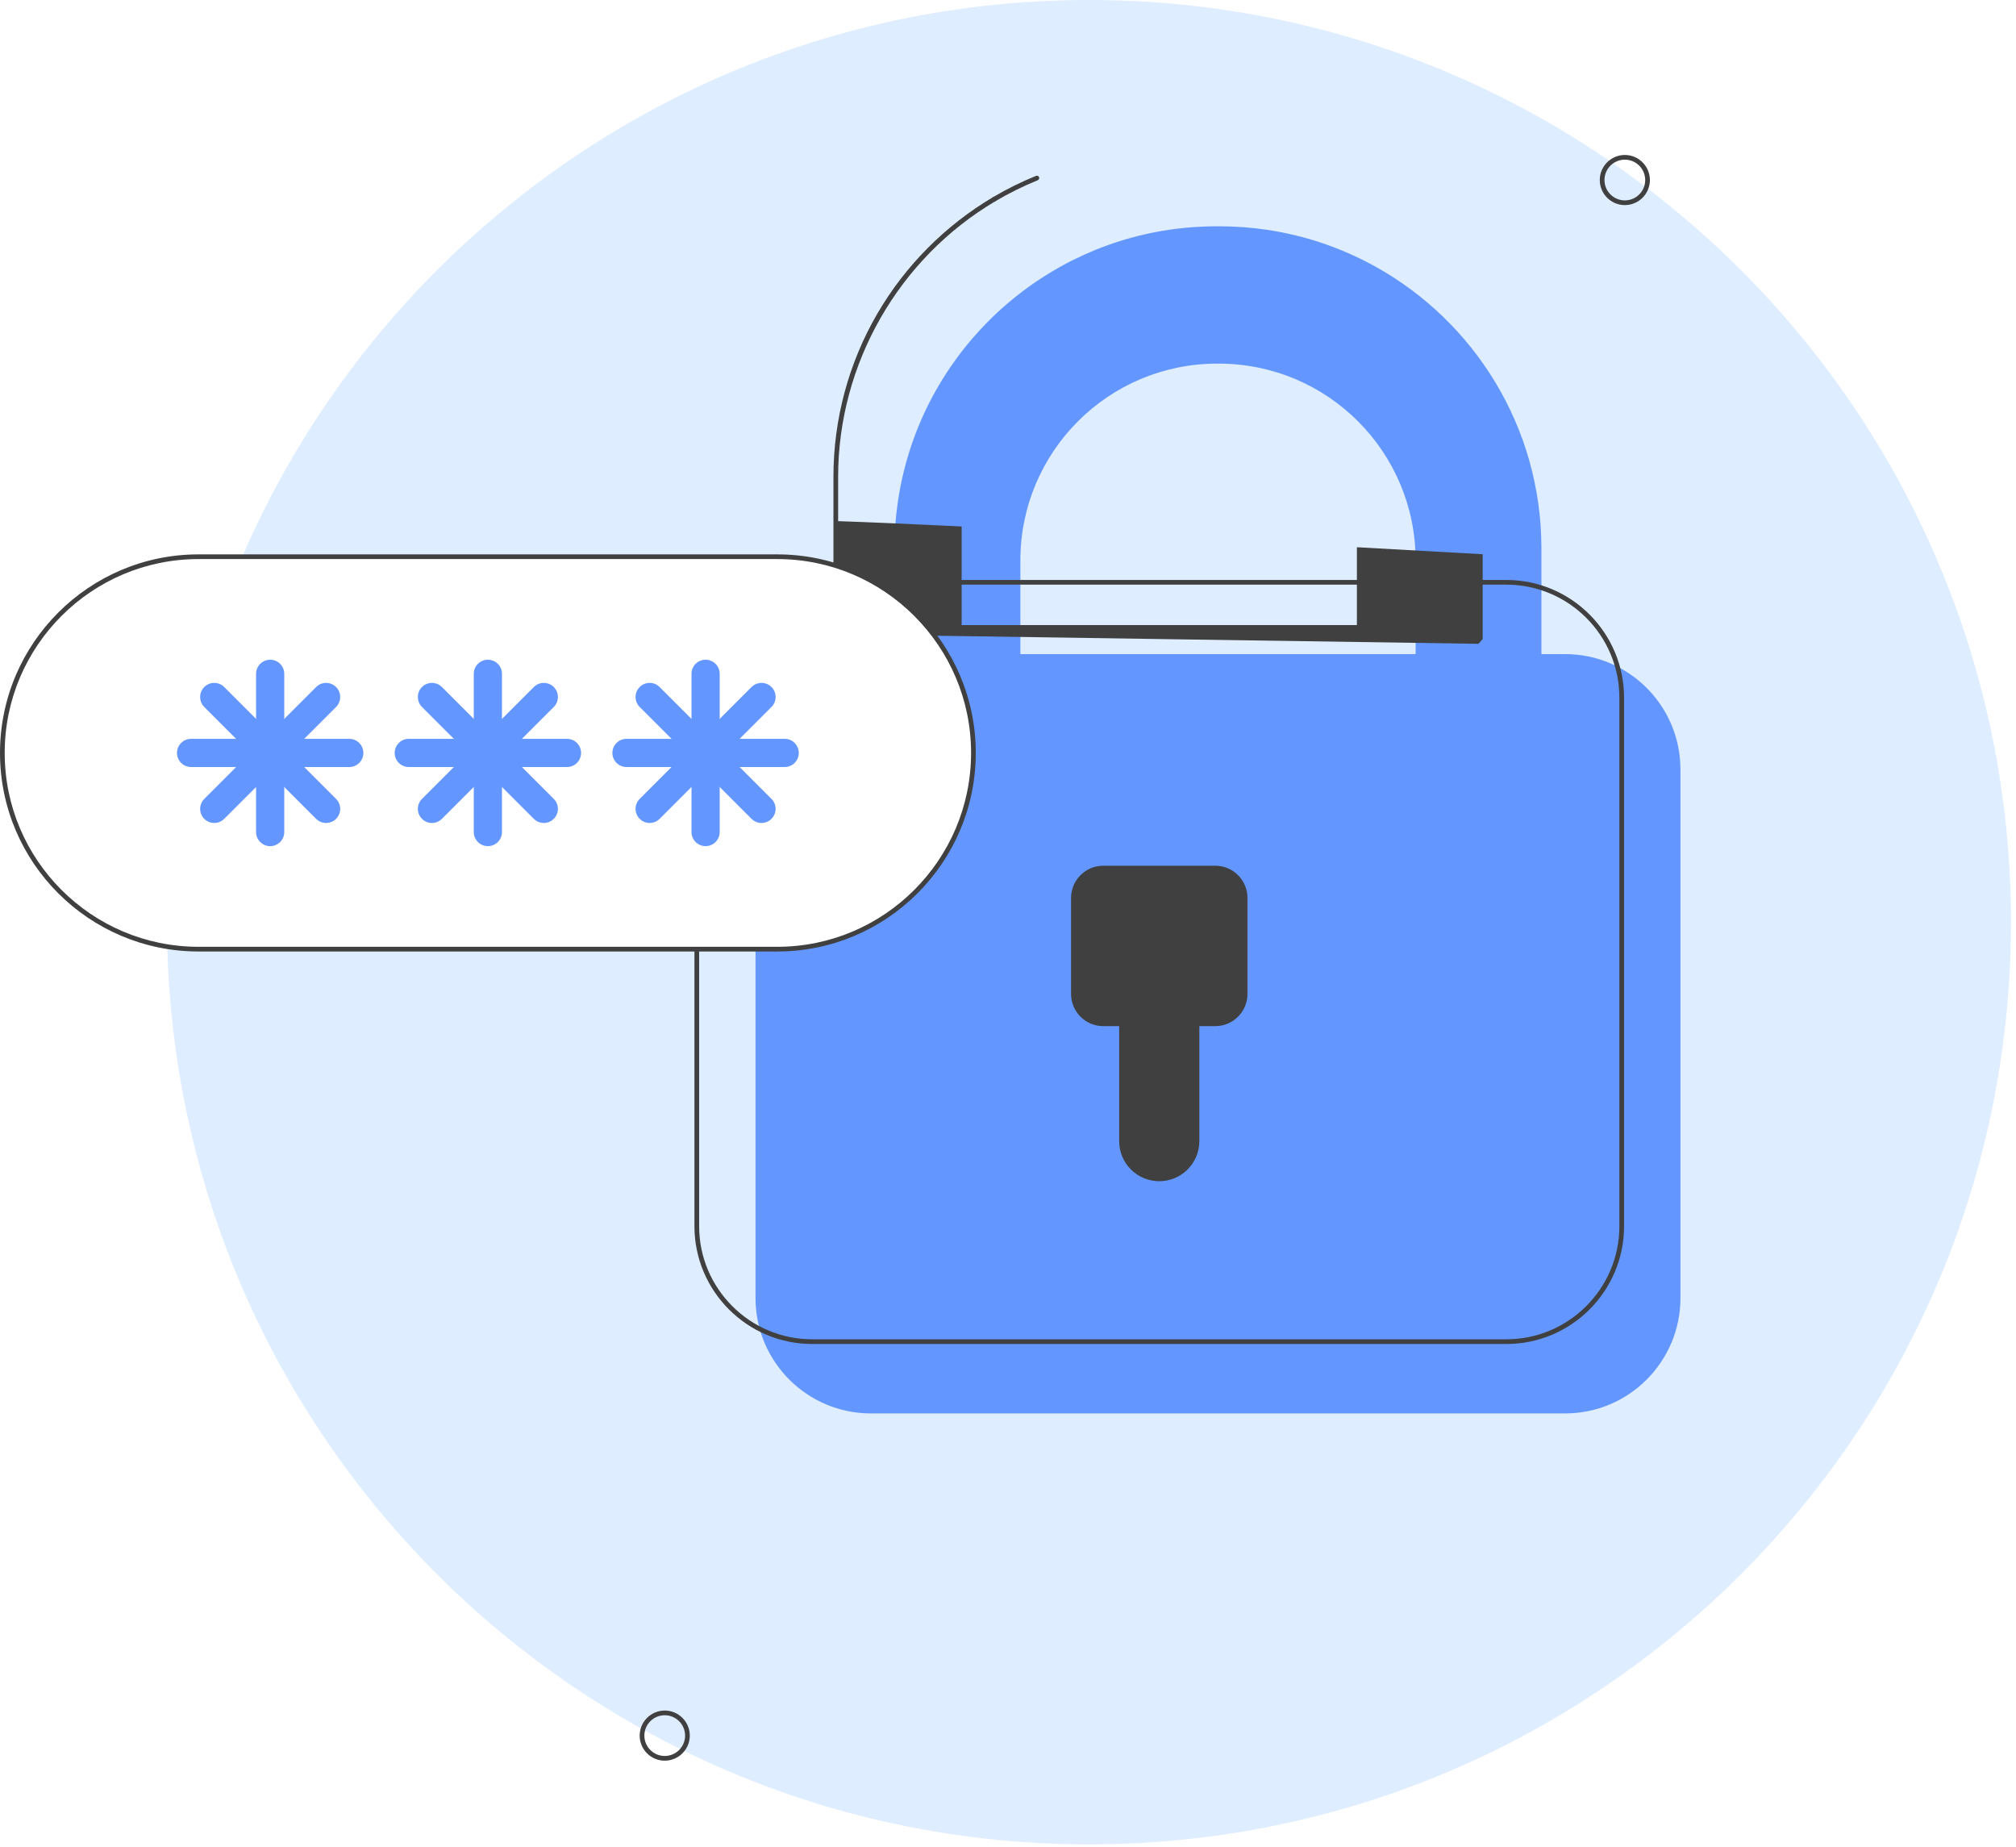 <svg width="309" height="283" viewBox="0 0 309 283" fill="none" xmlns="http://www.w3.org/2000/svg">
<path d="M308.232 141.324C308.232 158.39 305.207 174.75 299.664 189.898C298.908 191.963 298.106 194.003 297.256 196.02C287.341 219.621 271.204 239.961 250.895 254.99C249.291 256.175 247.664 257.328 246.01 258.446H246.007C223.436 273.724 196.215 282.64 166.913 282.64C123.836 282.64 85.26 263.37 59.343 232.976L59.34 232.973C56.759 229.948 54.303 226.811 51.982 223.572C47.126 216.8 42.852 209.581 39.239 201.988C37.977 199.338 36.793 196.639 35.694 193.898C32.683 186.389 30.299 178.562 28.607 170.482C28.595 170.432 28.583 170.379 28.573 170.328C27.959 167.383 27.436 164.406 27.008 161.395C27.001 161.364 26.996 161.331 26.994 161.299C26.07 154.774 25.592 148.105 25.592 141.324C25.592 136.09 25.878 130.924 26.43 125.837C26.756 122.848 27.174 119.886 27.685 116.955C30.914 98.371 37.775 81.034 47.507 65.701C49.435 62.659 51.478 59.697 53.629 56.819C59.931 48.385 67.149 40.681 75.141 33.854C75.144 33.852 75.144 33.854 75.144 33.854C76.704 32.519 78.293 31.22 79.911 29.953C79.914 29.951 79.916 29.951 79.918 29.948C94.841 18.271 112.169 9.533 131.033 4.595C136.437 3.181 141.966 2.079 147.602 1.311C153.916 0.449 160.362 0 166.913 0C244.96 0 308.232 63.274 308.232 141.324Z" fill="#DEEDFF"/>
<g filter="url(#filter0_d_1220_3233)">
<path d="M201.729 29.809C196.68 27.019 191.092 25.089 185.16 24.21C182.785 23.86 180.356 23.68 177.886 23.68H177.485C170.921 23.68 164.653 24.959 158.925 27.283C158.889 27.298 158.856 27.314 158.82 27.329C157.706 27.785 156.611 28.28 155.538 28.812C155.288 28.935 155.039 29.065 154.792 29.189C154.679 29.249 154.566 29.309 154.455 29.369C154.283 29.458 154.11 29.552 153.937 29.645C153.697 29.775 153.457 29.91 153.219 30.044C153.205 30.051 153.193 30.058 153.181 30.066C152.921 30.212 152.667 30.358 152.412 30.51C151.988 30.762 151.565 31.019 151.15 31.283C150.977 31.391 150.806 31.501 150.636 31.612C150.494 31.703 150.355 31.794 150.216 31.888C150.067 31.984 149.921 32.082 149.777 32.183C149.604 32.298 149.433 32.416 149.263 32.536C149.107 32.644 148.951 32.754 148.795 32.867C148.065 33.388 147.35 33.928 146.649 34.49C146.516 34.596 146.382 34.704 146.25 34.814C145.89 35.107 145.535 35.405 145.182 35.712C144.958 35.904 144.735 36.101 144.514 36.3C144.512 36.303 144.507 36.305 144.505 36.31C144.291 36.499 144.08 36.694 143.871 36.888C143.717 37.03 143.564 37.174 143.412 37.318C143.41 37.318 143.41 37.32 143.408 37.32C143.283 37.438 143.16 37.558 143.036 37.681C142.911 37.803 142.786 37.925 142.661 38.053C142.575 38.137 142.491 38.221 142.407 38.307C141.703 39.015 141.021 39.745 140.366 40.494C140.328 40.537 140.289 40.583 140.248 40.626C140.102 40.794 139.958 40.962 139.814 41.133C139.795 41.154 139.778 41.173 139.761 41.193C139.67 41.301 139.581 41.409 139.492 41.517C139.439 41.577 139.389 41.639 139.341 41.699C139.202 41.867 139.065 42.038 138.928 42.208C138.839 42.319 138.75 42.431 138.664 42.539C138.64 42.571 138.614 42.602 138.592 42.633C138.484 42.77 138.378 42.907 138.273 43.044C138.21 43.123 138.15 43.204 138.09 43.284C138.03 43.36 137.973 43.44 137.915 43.517C137.797 43.675 137.68 43.833 137.562 43.994C137.248 44.424 136.94 44.861 136.638 45.303C136.604 45.353 136.571 45.403 136.537 45.454C136.427 45.617 136.316 45.783 136.208 45.948C136.112 46.092 136.016 46.241 135.922 46.385C135.589 46.904 135.262 47.432 134.948 47.967C134.847 48.138 134.746 48.311 134.648 48.483C134.547 48.654 134.448 48.827 134.352 49.002C134.249 49.189 134.146 49.374 134.045 49.564C134.004 49.633 133.966 49.705 133.927 49.775C133.925 49.782 133.918 49.792 133.915 49.801C133.776 50.061 133.639 50.32 133.507 50.582C133.433 50.721 133.361 50.862 133.291 51.004C133.203 51.182 133.114 51.359 133.03 51.537C133.01 51.575 132.991 51.611 132.974 51.65C132.931 51.741 132.888 51.832 132.845 51.923C132.698 52.231 132.554 52.543 132.415 52.855C132.343 53.013 132.273 53.169 132.204 53.328C132.129 53.498 132.057 53.669 131.985 53.842C131.916 54.005 131.846 54.17 131.779 54.334C131.275 55.56 130.819 56.814 130.415 58.088C130.384 58.184 130.355 58.281 130.324 58.377C130.283 58.506 130.245 58.636 130.206 58.763C130.096 59.126 129.99 59.488 129.892 59.853C129.866 59.944 129.839 60.038 129.815 60.129C129.714 60.501 129.618 60.876 129.527 61.25C129.436 61.612 129.349 61.977 129.27 62.345C129.27 62.347 129.268 62.347 129.27 62.352C129.265 62.361 129.265 62.371 129.263 62.381C129.222 62.554 129.186 62.727 129.15 62.902C129.121 63.046 129.093 63.187 129.064 63.331C129.054 63.37 129.045 63.411 129.04 63.449C129.009 63.596 128.98 63.742 128.956 63.888C128.946 63.924 128.941 63.96 128.934 63.996C128.896 64.2 128.857 64.407 128.824 64.613C128.776 64.885 128.732 65.158 128.689 65.43C128.653 65.672 128.617 65.912 128.584 66.155C128.562 66.296 128.545 66.438 128.526 66.575C128.466 67.024 128.413 67.472 128.368 67.924C128.346 68.126 128.327 68.33 128.308 68.534C128.269 68.968 128.236 69.403 128.207 69.84C128.192 70.068 128.178 70.298 128.168 70.526C128.154 70.776 128.144 71.028 128.137 71.278C128.125 71.539 128.118 71.801 128.116 72.065C128.113 72.142 128.111 72.219 128.111 72.295C128.106 72.55 128.104 72.804 128.104 73.059V107.266H227.26V73.061C227.26 54.437 216.954 38.221 201.729 29.809ZM207.978 95.793H147.395V74.888C147.395 58.228 160.899 44.724 177.559 44.724H177.804C194.472 44.724 207.978 58.228 207.978 74.888V95.793Z" fill="#6397FF"/>
</g>
<path d="M128.104 105.332C127.905 105.332 127.744 105.171 127.744 104.972V73.06C127.744 64.251 130.077 55.596 134.491 48.03C138.775 40.688 144.909 34.522 152.229 30.199C152.4 30.098 152.621 30.154 152.722 30.326C152.823 30.497 152.767 30.718 152.595 30.819C137.711 39.609 128.464 55.795 128.464 73.06V104.972C128.464 105.171 128.303 105.332 128.104 105.332Z" fill="#404040"/>
<path d="M152.412 30.869C152.289 30.869 152.169 30.806 152.102 30.692C152.001 30.521 152.057 30.3 152.229 30.199C154.328 28.959 156.536 27.867 158.791 26.952C158.974 26.877 159.185 26.965 159.26 27.15C159.334 27.334 159.246 27.544 159.061 27.619C156.84 28.521 154.664 29.598 152.595 30.819C152.538 30.853 152.474 30.869 152.412 30.869Z" fill="#404040"/>
<path d="M227.259 84.934V97.922L226.612 98.66L147.369 97.48L128.104 97.193V79.853C132.693 80 139.445 80.295 147.394 80.68V95.791H207.977V83.86C215.451 84.278 222.121 84.647 227.259 84.934Z" fill="#404040"/>
<g filter="url(#filter1_d_1220_3233)">
<path d="M230.88 205.6H124.489C114.72 205.6 106.801 197.681 106.801 187.912V106.925C106.801 97.156 114.72 89.236 124.489 89.236H230.88C240.649 89.236 248.569 97.156 248.569 106.925V187.912C248.569 197.681 240.649 205.6 230.88 205.6Z" fill="#6397FF"/>
</g>
<path d="M230.879 205.961H124.488C114.536 205.961 106.439 197.864 106.439 187.912V106.925C106.439 96.973 114.536 88.876 124.488 88.876H230.879C240.831 88.876 248.928 96.973 248.928 106.925V187.912C248.928 197.864 240.831 205.961 230.879 205.961ZM124.488 89.596C114.933 89.596 107.16 97.37 107.16 106.925V187.912C107.16 197.467 114.933 205.24 124.488 205.24H230.879C240.434 205.24 248.207 197.467 248.207 187.912V106.925C248.207 97.37 240.434 89.596 230.879 89.596H124.488Z" fill="#404040"/>
<path d="M177.684 181.016C174.29 181.016 171.538 178.265 171.538 174.871V155.613H183.83V174.871C183.83 178.265 181.079 181.016 177.684 181.016Z" fill="#404040"/>
<path d="M186.262 157.252H169.106C166.376 157.252 164.163 155.039 164.163 152.309V137.611C164.163 134.881 166.376 132.668 169.106 132.668H186.262C188.993 132.668 191.205 134.881 191.205 137.611V152.309C191.205 155.039 188.993 157.252 186.262 157.252Z" fill="#404040"/>
<path d="M119.131 145.452H30.427C13.821 145.452 0.359 131.99 0.359 115.384C0.359 98.777 13.821 85.315 30.427 85.315H119.131C135.738 85.315 149.199 98.777 149.199 115.384C149.199 131.99 135.737 145.452 119.131 145.452Z" fill="white"/>
<path d="M119.132 145.812H30.428C13.65 145.812 0 132.162 0 115.384C0 98.605 13.65 84.955 30.428 84.955H119.132C135.91 84.955 149.56 98.605 149.56 115.384C149.56 132.162 135.91 145.812 119.132 145.812ZM30.428 85.675C14.047 85.675 0.72 99.002 0.72 115.384C0.72 131.765 14.047 145.092 30.428 145.092H119.132C135.513 145.092 148.84 131.765 148.84 115.384C148.84 99.002 135.513 85.675 119.132 85.675H30.428Z" fill="#404040"/>
<path d="M41.411 129.667C40.217 129.667 39.25 128.7 39.25 127.507V103.26C39.25 102.067 40.217 101.1 41.411 101.1C42.604 101.1 43.571 102.067 43.571 103.26V127.507C43.571 128.7 42.604 129.667 41.411 129.667Z" fill="#6397FF"/>
<path d="M53.534 117.544H29.288C28.094 117.544 27.127 116.577 27.127 115.383C27.127 114.19 28.094 113.223 29.288 113.223H53.534C54.727 113.223 55.695 114.19 55.695 115.383C55.695 116.577 54.727 117.544 53.534 117.544Z" fill="#6397FF"/>
<path d="M49.983 126.117C49.43 126.117 48.877 125.906 48.456 125.484L31.311 108.339C30.467 107.495 30.467 106.127 31.311 105.283C32.154 104.439 33.522 104.439 34.366 105.283L51.511 122.428C52.355 123.272 52.355 124.64 51.511 125.484C51.089 125.906 50.536 126.117 49.983 126.117Z" fill="#6397FF"/>
<path d="M32.838 126.117C32.285 126.117 31.733 125.906 31.311 125.484C30.467 124.64 30.467 123.272 31.311 122.428L48.456 105.284C49.299 104.44 50.667 104.44 51.511 105.284C52.355 106.127 52.355 107.495 51.511 108.339L34.366 125.484C33.944 125.906 33.391 126.117 32.838 126.117Z" fill="#6397FF"/>
<path d="M74.779 129.667C73.585 129.667 72.618 128.7 72.618 127.507V103.26C72.618 102.067 73.585 101.1 74.779 101.1C75.972 101.1 76.939 102.067 76.939 103.26V127.507C76.939 128.7 75.972 129.667 74.779 129.667Z" fill="#6397FF"/>
<path d="M86.902 117.544H62.656C61.462 117.544 60.495 116.577 60.495 115.383C60.495 114.19 61.462 113.223 62.656 113.223H86.902C88.096 113.223 89.063 114.19 89.063 115.383C89.063 116.577 88.095 117.544 86.902 117.544Z" fill="#6397FF"/>
<path d="M83.352 126.117C82.799 126.117 82.246 125.906 81.824 125.484L64.679 108.339C63.835 107.495 63.835 106.127 64.679 105.283C65.523 104.439 66.891 104.439 67.734 105.283L84.879 122.428C85.723 123.272 85.723 124.64 84.879 125.484C84.457 125.906 83.904 126.117 83.352 126.117Z" fill="#6397FF"/>
<path d="M66.207 126.117C65.654 126.117 65.101 125.906 64.679 125.484C63.835 124.64 63.835 123.272 64.679 122.428L81.824 105.284C82.668 104.44 84.035 104.44 84.879 105.284C85.723 106.127 85.723 107.495 84.879 108.339L67.734 125.484C67.312 125.906 66.759 126.117 66.207 126.117Z" fill="#6397FF"/>
<path d="M108.149 129.667C106.956 129.667 105.988 128.7 105.988 127.507V103.26C105.988 102.067 106.956 101.1 108.149 101.1C109.342 101.1 110.309 102.067 110.309 103.26V127.507C110.309 128.7 109.342 129.667 108.149 129.667Z" fill="#6397FF"/>
<path d="M120.271 117.544H96.025C94.832 117.544 93.864 116.577 93.864 115.383C93.864 114.19 94.832 113.223 96.025 113.223H120.271C121.465 113.223 122.432 114.19 122.432 115.383C122.432 116.577 121.464 117.544 120.271 117.544Z" fill="#6397FF"/>
<path d="M116.721 126.117C116.168 126.117 115.615 125.906 115.193 125.484L98.048 108.339C97.204 107.495 97.204 106.127 98.048 105.283C98.892 104.439 100.26 104.439 101.103 105.283L118.248 122.428C119.092 123.272 119.092 124.64 118.248 125.484C117.826 125.906 117.273 126.117 116.721 126.117Z" fill="#6397FF"/>
<path d="M99.576 126.117C99.023 126.117 98.47 125.906 98.048 125.484C97.204 124.64 97.204 123.272 98.048 122.428L115.193 105.284C116.037 104.44 117.405 104.44 118.248 105.284C119.092 106.127 119.092 107.495 118.248 108.339L101.103 125.484C100.681 125.906 100.129 126.117 99.576 126.117Z" fill="#6397FF"/>
<path d="M249.045 31.43C246.927 31.43 245.204 29.707 245.204 27.589C245.204 25.471 246.927 23.748 249.045 23.748C251.163 23.748 252.886 25.471 252.886 27.589C252.886 29.707 251.163 31.43 249.045 31.43ZM249.045 24.468C247.324 24.468 245.924 25.869 245.924 27.589C245.924 29.31 247.324 30.71 249.045 30.71C250.766 30.71 252.166 29.31 252.166 27.589C252.166 25.869 250.766 24.468 249.045 24.468Z" fill="#404040"/>
<path d="M101.886 269.815C99.768 269.815 98.045 268.091 98.045 265.974C98.045 263.856 99.768 262.133 101.886 262.133C104.004 262.133 105.727 263.856 105.727 265.974C105.727 268.091 104.004 269.815 101.886 269.815ZM101.886 262.853C100.165 262.853 98.765 264.253 98.765 265.974C98.765 267.694 100.165 269.094 101.886 269.094C103.607 269.094 105.007 267.694 105.007 265.974C105.007 264.253 103.607 262.853 101.886 262.853Z" fill="#404040"/>
<defs>
<filter id="filter0_d_1220_3233" x="128.104" y="23.68" width="110.156" height="96.586" filterUnits="userSpaceOnUse" color-interpolation-filters="sRGB">
<feFlood flood-opacity="0" result="BackgroundImageFix"/>
<feColorMatrix in="SourceAlpha" type="matrix" values="0 0 0 0 0 0 0 0 0 0 0 0 0 0 0 0 0 0 127 0" result="hardAlpha"/>
<feOffset dx="9" dy="11"/>
<feGaussianBlur stdDeviation="1"/>
<feComposite in2="hardAlpha" operator="out"/>
<feColorMatrix type="matrix" values="0 0 0 0 0 0 0 0 0 0 0 0 0 0 0 0 0 0 0.25 0"/>
<feBlend mode="normal" in2="BackgroundImageFix" result="effect1_dropShadow_1220_3233"/>
<feBlend mode="normal" in="SourceGraphic" in2="effect1_dropShadow_1220_3233" result="shape"/>
</filter>
<filter id="filter1_d_1220_3233" x="106.801" y="89.236" width="152.568" height="129.164" filterUnits="userSpaceOnUse" color-interpolation-filters="sRGB">
<feFlood flood-opacity="0" result="BackgroundImageFix"/>
<feColorMatrix in="SourceAlpha" type="matrix" values="0 0 0 0 0 0 0 0 0 0 0 0 0 0 0 0 0 0 127 0" result="hardAlpha"/>
<feOffset dx="9" dy="11"/>
<feGaussianBlur stdDeviation="0.9"/>
<feComposite in2="hardAlpha" operator="out"/>
<feColorMatrix type="matrix" values="0 0 0 0 0 0 0 0 0 0 0 0 0 0 0 0 0 0 0.25 0"/>
<feBlend mode="normal" in2="BackgroundImageFix" result="effect1_dropShadow_1220_3233"/>
<feBlend mode="normal" in="SourceGraphic" in2="effect1_dropShadow_1220_3233" result="shape"/>
</filter>
</defs>
</svg>
